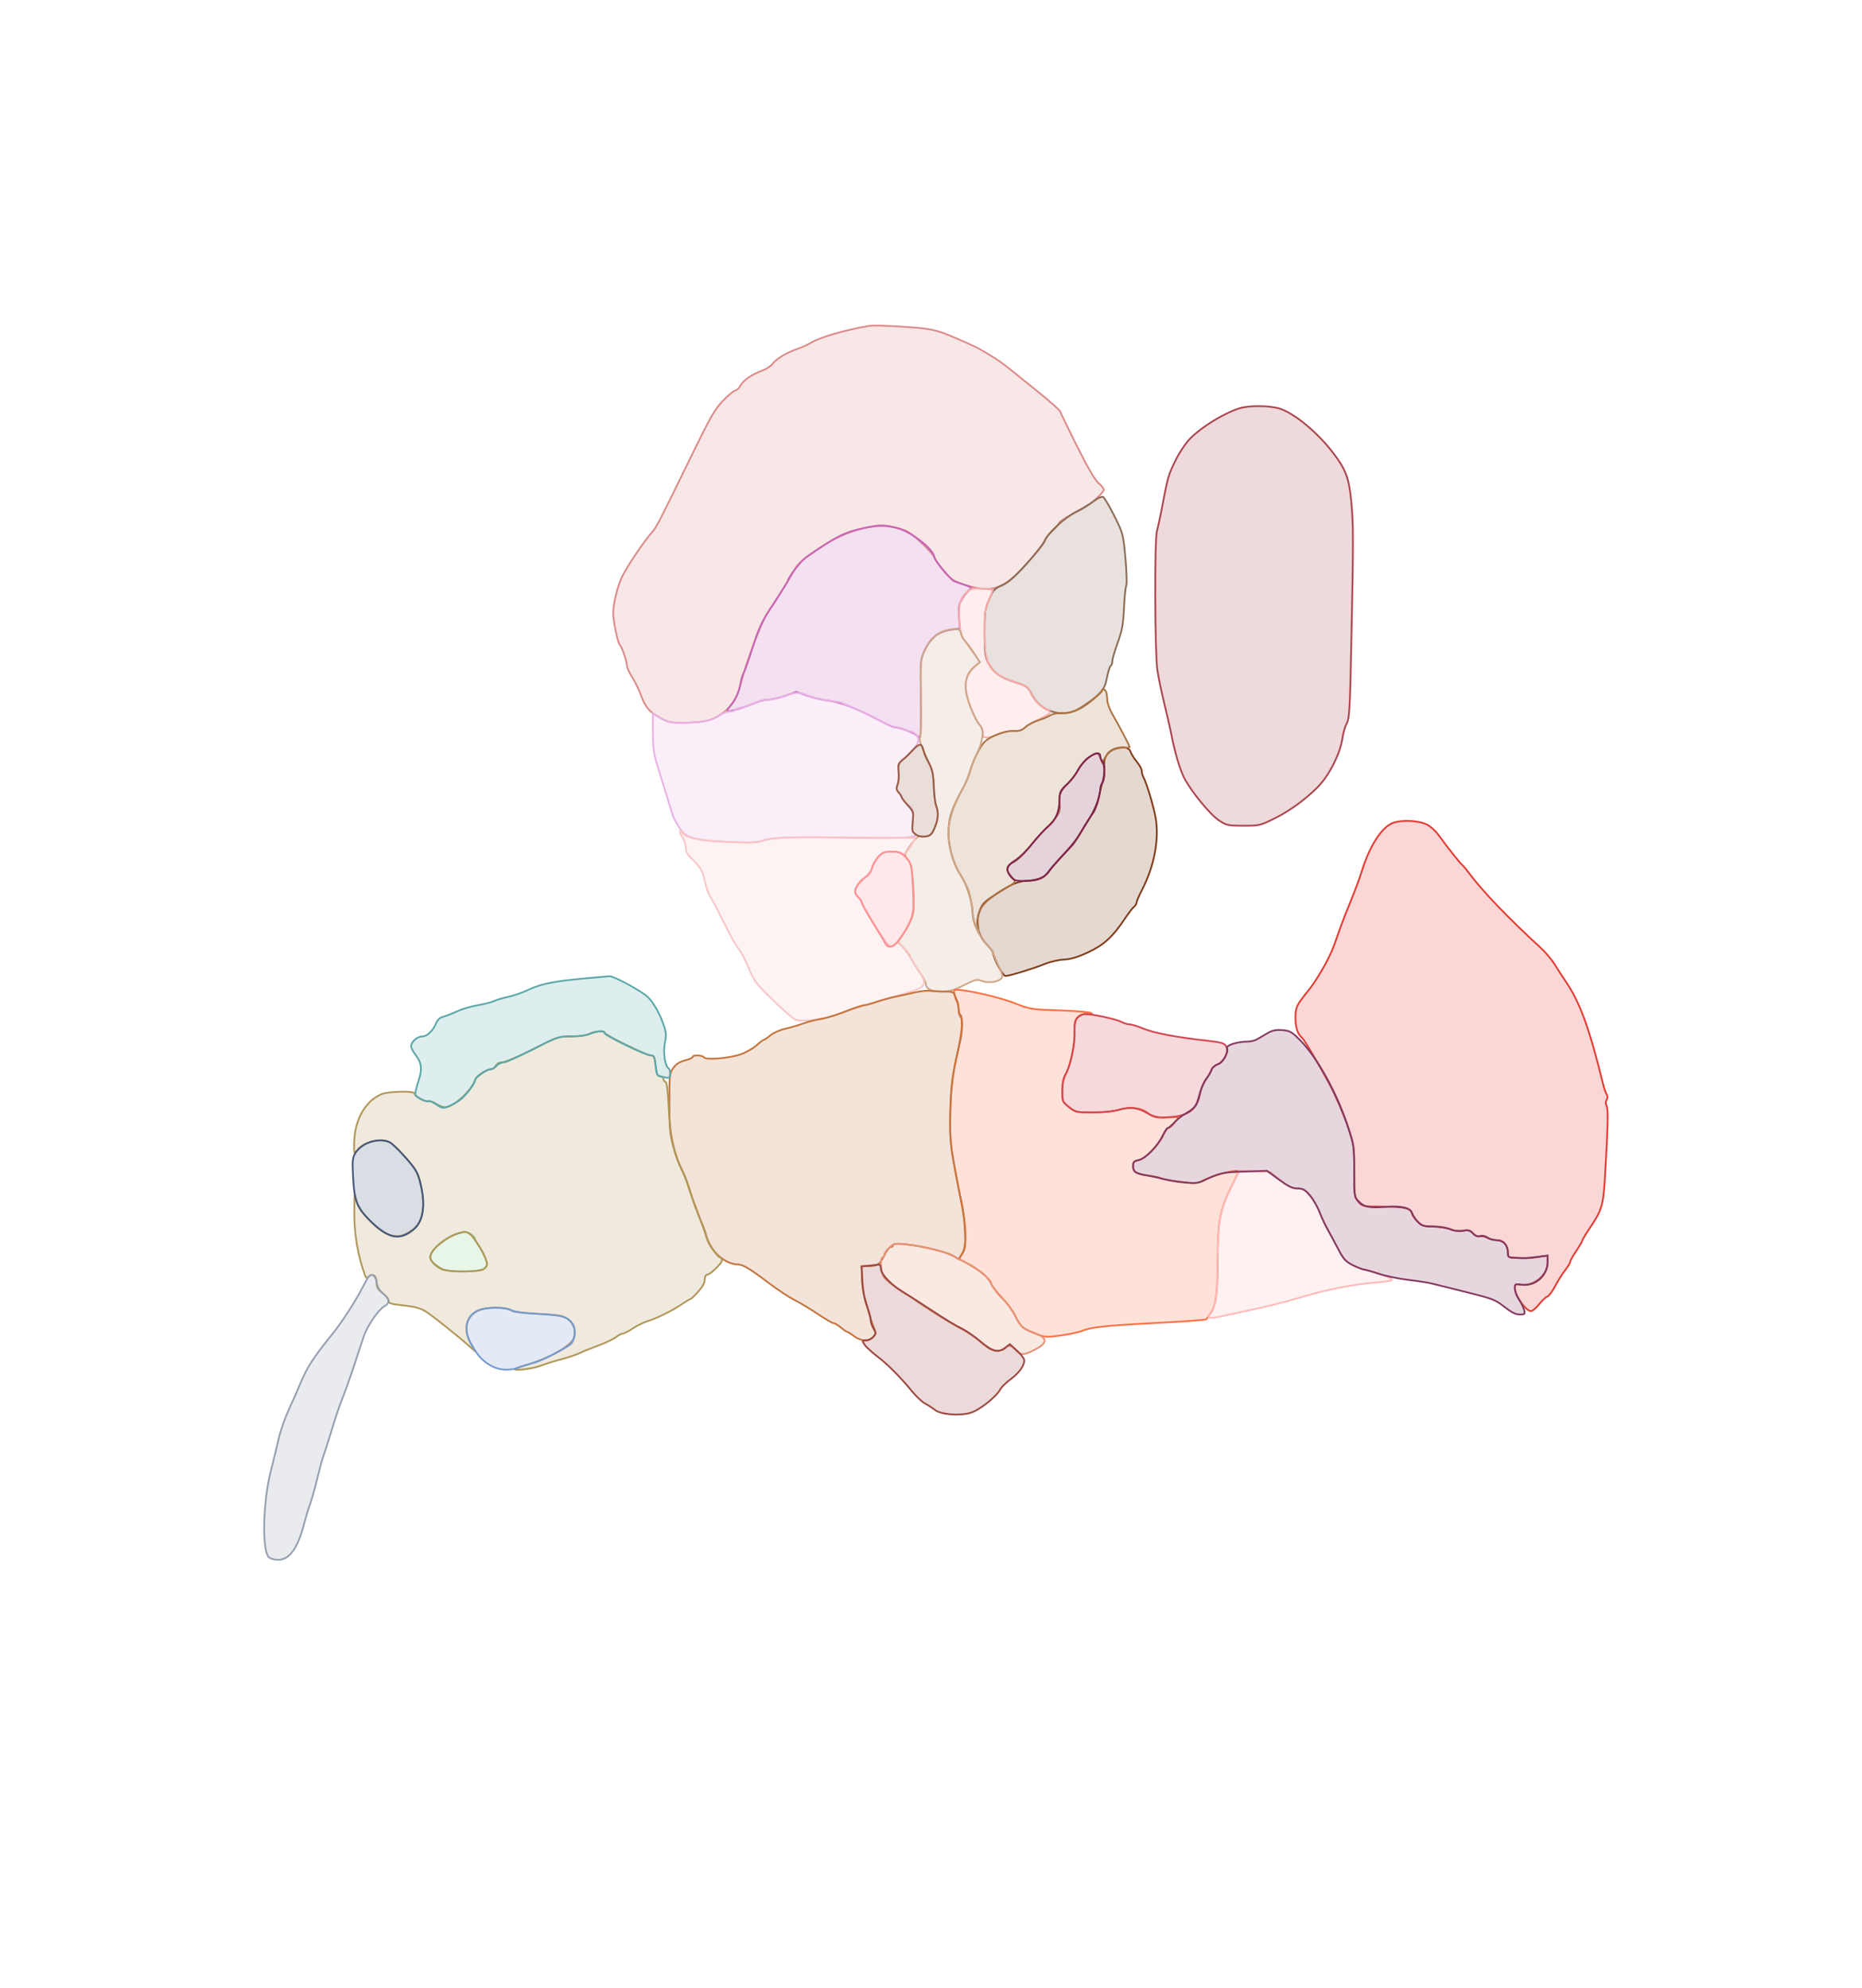 <svg xmlns="http://www.w3.org/2000/svg" width="1078" height="1151" viewBox="0 0 1078 1151" version="1.1">
    <path class="svg-region-V" d="M 503 188.692 C 489.411 190.983, 475.302 195.058, 469.669 198.318 C 467.376 199.645, 463.798 201.280, 461.719 201.953 C 456.041 203.789, 449.084 207.941, 447.413 210.492 C 446.598 211.736, 443.863 213.545, 441.335 214.510 C 435.012 216.925, 430.579 219.988, 428.687 223.250 C 427.811 224.762, 426.496 226, 425.765 226 C 425.035 226, 421.910 228.588, 418.821 231.750 C 413.948 236.739, 411.652 240.677, 401.483 261.500 C 381.376 302.673, 379.960 305.430, 377.597 307.998 C 373.579 312.364, 363.999 326.449, 360.518 333.109 C 357.790 338.329, 355 349.302, 355 354.812 C 355 359.522, 357.539 371.740, 358.845 373.314 C 360.195 374.940, 362.967 383.042, 362.985 385.412 C 362.993 386.464, 364.319 389.389, 365.931 391.912 C 367.543 394.436, 369.811 399.050, 370.972 402.167 C 373.741 409.604, 375.727 411.979, 382.158 415.541 C 387.110 418.284, 388.203 418.490, 397.128 418.368 C 408.237 418.215, 412.842 416.988, 418.683 412.625 C 423.527 409.007, 426.819 403.694, 428.649 396.546 C 432.222 382.584, 440.802 359.938, 444.549 354.579 C 446.722 351.472, 450.189 346.132, 452.253 342.714 C 454.317 339.296, 456.450 335.825, 456.992 335 C 457.535 334.175, 458.887 331.824, 459.996 329.777 C 461.971 326.132, 464.953 323.615, 475.947 316.314 C 489.403 307.377, 505.572 302.869, 516.474 305.014 C 519.774 305.663, 523.688 306.821, 525.171 307.588 C 529.511 309.833, 539.989 320.040, 541.407 323.405 C 542.124 325.107, 544.752 328.762, 547.247 331.526 C 551.155 335.857, 552.806 336.859, 559.187 338.776 C 574.972 343.517, 581.119 341.213, 595.440 325.188 C 600.693 319.310, 604.993 313.785, 604.996 312.911 C 604.998 312.036, 606.800 309.656, 609 307.620 C 611.200 305.585, 613 303.532, 613 303.058 C 613 302.074, 618.204 298.796, 625.500 295.185 C 630.807 292.557, 639 285.394, 639 283.381 C 639 282.719, 637.628 281.024, 635.952 279.613 C 633.959 277.936, 629.634 270.515, 623.452 258.163 C 618.253 247.776, 614 238.989, 614 238.636 C 614 237.766, 608.125 232.534, 598.500 224.833 C 594.100 221.312, 587.871 216.290, 584.657 213.672 C 581.444 211.055, 576.494 207.562, 573.657 205.911 C 570.821 204.261, 567.825 202.490, 567 201.977 C 565.388 200.974, 555.029 196.335, 548.500 193.694 C 540.453 190.437, 535.561 189.734, 513.500 188.660 C 509.100 188.446, 504.375 188.460, 503 188.692" stroke="#dd8a8a" fill="#dd8a8a" fill-opacity="0.2" fill-rule="evenodd"/><path class="svg-region-SV" d="M 501 305.534 C 488.992 308.022, 484.848 310.081, 466.730 322.561 C 463.661 324.675, 456 334.643, 456 336.522 C 456 336.788, 452.398 342.490, 447.995 349.192 C 440.986 359.863, 439.478 363.005, 435.876 374.440 C 433.613 381.623, 431.211 388.400, 430.538 389.500 C 429.864 390.600, 429.005 393.460, 428.628 395.855 C 427.849 400.808, 425.711 405.467, 422.712 408.746 C 421.583 409.981, 420.952 411.285, 421.310 411.643 C 421.964 412.298, 431.291 409.500, 438.218 406.572 C 440.263 405.707, 443.413 405, 445.218 405 C 447.023 405, 451.313 403.992, 454.750 402.759 L 461 400.518 467.250 402.724 C 470.688 403.937, 475.975 405.211, 479 405.554 C 486.105 406.362, 495.398 409.832, 507.067 416.036 C 512.203 418.766, 517.017 421, 517.765 421 C 520.566 421, 529.547 424.332, 530.740 425.814 C 531.421 426.661, 532.321 427.012, 532.740 426.593 C 533.158 426.175, 533.343 416.024, 533.151 404.034 C 532.822 383.493, 532.926 381.956, 534.950 377.380 C 538.603 369.123, 542.844 365.746, 551.123 364.504 L 555.720 363.815 555.238 357.081 C 554.809 351.093, 555.044 349.891, 557.349 346.239 C 558.775 343.980, 560.691 341.713, 561.606 341.200 C 562.948 340.450, 562.323 339.930, 558.385 338.524 C 555.698 337.565, 552.979 336.634, 552.342 336.456 C 550.849 336.040, 541 324.227, 541 322.852 C 541 318.161, 527.351 307.531, 518.712 305.494 C 511.351 303.759, 509.552 303.763, 501 305.534" stroke="#c666b5" fill="#c666b5" fill-opacity="0.2" fill-rule="evenodd"/><path class="svg-region-SF" d="M 633.726 289.807 C 631.852 291.288, 627.254 294.075, 623.508 296 C 616.139 299.787, 606.648 308.534, 604.570 313.453 C 603.863 315.129, 599.149 321.066, 594.096 326.646 C 587.236 334.222, 583.691 337.317, 580.100 338.862 C 575.788 340.717, 575.019 341.559, 572.646 347.031 C 570.224 352.616, 570 354.255, 570 366.409 C 570 378.373, 570.230 380.121, 572.324 384.093 C 575.182 389.510, 579.119 392.266, 588.007 395.071 C 594.375 397.081, 595.013 397.551, 597.229 401.856 C 602.344 411.796, 613.757 415.576, 624.131 410.767 C 627.084 409.398, 631.784 406.066, 634.576 403.362 C 639.029 399.050, 639.801 397.687, 640.870 392.255 C 641.540 388.850, 642.518 385.798, 643.044 385.473 C 643.570 385.148, 644 383.892, 644 382.683 C 644 381.473, 645.397 376.662, 647.105 371.992 C 649.685 364.935, 650.296 361.556, 650.724 352 C 651.007 345.675, 651.597 339.814, 652.034 338.975 C 652.472 338.135, 652.257 331.055, 651.556 323.241 C 650.294 309.179, 650.228 308.926, 645.101 298.608 C 642.251 292.874, 639.293 287.942, 638.526 287.648 C 637.759 287.354, 635.599 288.325, 633.726 289.807" stroke="#8c6b55" fill="#8c6b55" fill-opacity="0.2" fill-rule="evenodd"/><path class="svg-region-PF" d="M 560.449 342.219 C 555.996 345.721, 554.643 350.220, 555.337 359.217 C 555.680 363.667, 556.532 368.083, 557.231 369.028 C 557.929 369.974, 560.482 373.581, 562.904 377.045 L 567.308 383.343 564.597 385.505 C 558.175 390.625, 557.404 397.926, 562.020 409.895 C 563.681 414.202, 565.931 418.532, 567.020 419.518 C 568.109 420.504, 569 422.589, 569 424.155 C 569 426.482, 569.432 427, 571.373 427 C 572.678 427, 575.822 426.081, 578.360 424.959 C 581.044 423.771, 584.645 423.016, 586.966 423.153 C 589.823 423.322, 591.603 422.806, 593.229 421.337 C 594.478 420.209, 598.302 417.984, 601.726 416.393 C 605.150 414.802, 607.962 412.992, 607.976 412.371 C 607.989 411.751, 606.623 410.672, 604.939 409.975 C 601.676 408.623, 597.765 404.143, 596.158 399.916 C 595.387 397.887, 593.727 396.866, 588.339 395.106 C 572.806 390.033, 570 385.566, 570 365.906 C 570 354.357, 570.254 352.482, 572.513 347.375 C 573.895 344.250, 574.908 341.593, 574.763 341.470 C 574.618 341.348, 571.881 341.040, 568.679 340.786 C 564.006 340.415, 562.383 340.697, 560.449 342.219" stroke="#faaaaa" fill="#faaaaa" fill-opacity="0.2" fill-rule="evenodd"/><path class="svg-region-AAB" d="M 646.313 433.199 C 641.550 434.433, 638.690 438.600, 639.327 443.377 C 639.611 445.509, 639.246 449.334, 638.516 451.877 C 637.785 454.420, 636.641 458.975, 635.972 462 C 635.279 465.137, 632.951 470.292, 630.553 474 C 628.241 477.575, 625.483 482.052, 624.425 483.948 C 623.366 485.845, 619.575 490.497, 616 494.286 C 612.425 498.075, 608.896 502.148, 608.157 503.338 C 605.537 507.557, 601.822 509.417, 595.161 509.841 C 588.712 510.251, 585.250 511.795, 574.360 519.114 C 569.257 522.544, 568.087 524.055, 566.547 529.204 C 564.734 535.267, 566.552 541.933, 571.362 546.859 C 573.363 548.908, 575 551.127, 575 551.789 C 575 554.677, 580.570 565, 582.128 565 C 584.354 565, 598.217 560.755, 605 557.996 C 608.025 556.765, 612.975 555.640, 616 555.496 C 619.915 555.309, 623.956 554.091, 630.022 551.267 C 639.133 547.027, 644.305 542.274, 651.341 531.674 C 653.285 528.744, 655.579 525.764, 656.438 525.051 C 657.297 524.338, 658 523.199, 658 522.518 C 658 521.838, 659.374 518.631, 661.052 515.391 C 668.270 501.462, 671.249 485.711, 669.021 473.265 C 667.833 466.629, 663.781 453.190, 661.935 449.764 C 661.421 448.809, 661 447.224, 661 446.241 C 661 445.259, 659.714 442.891, 658.141 440.978 C 656.569 439.065, 654.980 436.537, 654.609 435.360 C 653.817 432.844, 650.758 432.047, 646.313 433.199" stroke="#7f3c1a" fill="#7f3c1a" fill-opacity="0.2" fill-rule="evenodd"/><path class="svg-region-APB" d="M 638 399.906 C 638 401.047, 629.157 407.759, 623.656 410.792 C 620.757 412.391, 618.135 413.017, 614.987 412.863 C 612.340 412.734, 609.447 413.271, 607.987 414.163 C 606.619 415, 603.475 416.283, 601 417.015 C 598.525 417.747, 595.263 419.477, 593.750 420.860 C 591.567 422.856, 590.097 423.327, 586.617 423.147 C 581.807 422.898, 572.706 426.457, 569.721 429.756 C 567.060 432.696, 563.071 440.955, 561.522 446.729 C 560.751 449.605, 558.510 454.705, 556.543 458.062 C 554.575 461.420, 552.022 466.942, 550.869 470.333 C 547.212 481.090, 549.562 496.695, 556.392 507.016 C 559.749 512.089, 562.994 522.312, 563.026 527.915 C 563.041 530.437, 563.874 534.300, 564.878 536.500 L 566.704 540.500 566.242 535.426 C 565.426 526.474, 568.918 521.892, 582.573 514 C 588.449 510.604, 588.454 510.593, 585.555 507.465 C 581.954 503.580, 582.294 501.401, 586.864 499.069 C 589.013 497.973, 592.898 494.318, 595.614 490.836 C 598.301 487.392, 602.791 482.307, 605.592 479.537 C 612.744 472.463, 614.160 469.854, 613.408 465.147 C 612.676 460.575, 613.907 457.739, 618.509 453.393 C 620.318 451.684, 622.914 448.192, 624.277 445.632 C 626.519 441.420, 632.592 436, 635.069 436 C 635.608 436, 636.509 437.210, 637.071 438.688 L 638.093 441.376 640.047 438.163 C 642.240 434.557, 645.922 432.731, 650.750 432.855 C 652.538 432.901, 654 432.717, 654 432.445 C 654 431.769, 647.623 419.628, 644.049 413.500 C 642.445 410.750, 641.103 407.074, 641.066 405.332 C 641.030 403.589, 640.727 401.452, 640.393 400.582 C 639.744 398.891, 638 398.398, 638 399.906" stroke="#ac7444" fill="#ac7444" fill-opacity="0.2" fill-rule="evenodd"/><path class="svg-region-PC" d="M 547 365.167 C 542.257 366.504, 537.581 371.222, 534.958 377.318 C 532.914 382.070, 532.803 383.638, 533.102 403.437 C 533.276 415.022, 533.091 425.444, 532.690 426.598 C 532.250 427.867, 532.560 429.845, 533.475 431.598 C 534.307 433.194, 534.990 435.095, 534.994 435.822 C 534.997 436.549, 536.171 439.142, 537.602 441.584 C 539.752 445.252, 540.268 447.561, 540.574 454.874 C 540.778 459.741, 541.407 464.940, 541.972 466.427 C 543.504 470.456, 543.227 474.305, 541.036 479.417 C 539.049 484.050, 538.251 484.469, 532 484.155 C 530.602 484.085, 524 492.914, 524 494.854 C 524 495.336, 524.877 496.845, 525.948 498.207 C 527.574 500.274, 528.011 502.999, 528.590 514.698 C 529.255 528.135, 529.186 528.915, 526.911 533.606 C 525.607 536.298, 523.449 539.983, 522.117 541.795 L 519.694 545.089 522.735 548.295 C 524.408 550.058, 526.554 553.042, 527.505 554.927 C 528.456 556.812, 530.757 560.520, 532.617 563.167 C 534.478 565.814, 536 568.627, 536 569.418 C 536 572.462, 539.018 574, 544.992 574 C 549.745 574, 552.189 573.315, 558.040 570.342 C 564.706 566.956, 565.492 566.776, 568.645 567.916 C 572.352 569.257, 577.577 568.566, 579.687 566.455 C 580.755 565.388, 580.452 564.021, 577.995 558.827 C 576.349 555.347, 575.001 552.022, 575.001 551.437 C 575 550.852, 573.608 549.052, 571.907 547.437 C 567.241 543.007, 563.919 535.626, 562.974 527.594 C 561.841 517.956, 561.080 515.174, 558.299 510.500 C 546.469 490.614, 546.108 477.344, 556.861 457.572 C 558.976 453.682, 560.988 449.029, 561.332 447.231 C 561.676 445.433, 563.375 441.023, 565.107 437.431 C 569.264 428.812, 569.992 422.691, 567.213 419.708 C 566.082 418.494, 563.771 414.001, 562.078 409.724 C 557.353 397.787, 558.111 391.121, 564.841 385.429 L 567.290 383.357 563.810 377.929 C 561.897 374.943, 559.611 371.906, 558.730 371.181 C 557.849 370.455, 556.839 368.543, 556.485 366.931 C 555.772 363.686, 553.652 363.292, 547 365.167" stroke="#cda789" fill="#cda789" fill-opacity="0.2" fill-rule="evenodd"/><path class="svg-region-DB" d="M 454 403 C 451.525 404.039, 447.570 404.913, 445.210 404.944 C 442.851 404.975, 439.230 405.862, 437.164 406.917 C 435.097 407.971, 431.735 409.147, 429.692 409.530 C 427.649 409.913, 425.731 410.626, 425.430 411.113 C 425.129 411.601, 423.740 412, 422.345 412 C 420.950 412, 418.614 412.838, 417.154 413.861 C 412.689 416.992, 407.189 418.230, 397.128 418.368 C 388.402 418.488, 387.055 418.249, 382.750 415.820 L 378 413.141 377.986 423.820 C 377.975 431.867, 378.494 436.226, 380.092 441.500 C 381.822 447.211, 388.406 468.588, 389.639 472.500 C 389.813 473.050, 391.233 475.683, 392.797 478.351 C 396.794 485.175, 401.004 486.501, 421.540 487.407 C 434.658 487.986, 438.268 487.839, 441.812 486.578 C 446.751 484.822, 458.528 484.340, 484 484.851 C 517.775 485.529, 530 485.170, 530 483.500 C 530 482.675, 529.488 482, 528.862 482 C 528.060 482, 527.919 480.091, 528.385 475.545 C 529.045 469.107, 529.038 469.083, 525.523 465.885 C 523.585 464.121, 522 462.224, 522 461.668 C 522 461.112, 521.240 459.818, 520.312 458.793 C 518.905 457.237, 518.812 456.394, 519.753 453.714 C 520.373 451.946, 520.632 449.271, 520.327 447.768 C 519.483 443.603, 520.621 440.655, 523.795 438.780 C 525.377 437.845, 527.939 435.253, 529.487 433.019 C 531.892 429.548, 532.139 428.601, 531.185 426.506 C 530.534 425.077, 528.907 423.810, 527.284 423.467 C 525.753 423.144, 523.719 422.456, 522.764 421.940 C 521.809 421.423, 519.987 421, 518.716 421 C 517.445 421, 512.189 418.759, 507.036 416.019 C 501.883 413.280, 495.604 410.277, 493.084 409.347 C 490.563 408.417, 488.050 407.344, 487.500 406.962 C 486.950 406.581, 483.395 405.964, 479.600 405.591 C 475.806 405.218, 470.768 404.033, 468.405 402.957 C 463.120 400.549, 459.817 400.559, 454 403" stroke="#e8b1e4" fill="#e8b1e4" fill-opacity="0.2" fill-rule="evenodd"/><path class="svg-region-MB" d="M 394.918 484.368 C 396.063 486.220, 397 489.106, 397 490.781 C 397 493.091, 398.101 494.882, 401.555 498.192 C 404.250 500.775, 406.474 503.976, 406.999 506.029 C 407.488 507.938, 408.311 511.171, 408.830 513.213 C 409.348 515.255, 410.693 518.405, 411.819 520.213 C 412.944 522.021, 415.072 525.975, 416.548 529 C 418.023 532.025, 419.846 535.625, 420.599 537 C 421.351 538.375, 422.761 541.079, 423.733 543.008 C 424.705 544.937, 426.677 548.087, 428.115 550.008 C 429.554 551.929, 432.029 556.771, 433.615 560.769 C 435.854 566.410, 437.886 569.434, 442.688 574.269 C 450.427 582.063, 457.965 588.842, 460.422 590.216 C 463.326 591.841, 476.152 590.353, 484.295 587.445 C 497.382 582.772, 504.062 580.691, 523.839 575.127 C 536.592 571.539, 537.317 570.189, 531.356 561.121 C 528.963 557.479, 527.003 554.029, 527.002 553.453 C 527.001 552.877, 525.261 550.707, 523.134 548.631 C 520.039 545.609, 519.149 545.170, 518.666 546.428 C 518.334 547.293, 517.179 548, 516.099 548 C 514.677 548, 512.199 544.879, 507.111 536.679 C 503.248 530.452, 499.664 524.246, 499.147 522.888 C 498.631 521.529, 497.486 519.819, 496.604 519.086 C 493.856 516.806, 494.815 513.930, 500 508.906 C 502.750 506.242, 505 503.163, 505 502.066 C 505 500.968, 506.397 498.479, 508.104 496.535 C 510.829 493.431, 511.779 493, 515.904 493 C 518.487 493, 521.122 493.522, 521.760 494.160 C 523.032 495.432, 525.735 492.885, 528.533 487.776 L 530.025 485.052 498.262 484.809 C 455.529 484.481, 446.952 484.750, 441.812 486.578 C 438.268 487.839, 434.658 487.986, 421.540 487.407 C 405.747 486.710, 396.086 484.759, 395.196 482.087 C 394.996 481.489, 394.384 481, 393.835 481 C 393.286 481, 393.774 482.516, 394.918 484.368" stroke="#f9c6c6" fill="#f9c6c6" fill-opacity="0.2" fill-rule="evenodd"/><path class="svg-region-AP" d="M 552.619 575.750 C 552.981 577.263, 553.664 579.258, 554.138 580.184 C 554.612 581.111, 555 583.158, 555 584.734 C 555 586.310, 555.507 588.107, 556.126 588.726 C 557.681 590.281, 556.766 598.934, 553.508 613.500 C 549.598 630.977, 548.888 655.959, 551.861 671.500 C 553.018 677.550, 554.412 684.975, 554.959 688 C 555.507 691.025, 556.622 696.875, 557.437 701 C 559.628 712.079, 559.455 721.741, 556.993 725.780 C 555.116 728.857, 555.101 729.099, 556.746 729.693 C 557.711 730.041, 561.425 732.196, 565 734.481 C 569.918 737.626, 572.090 739.784, 573.924 743.352 C 575.258 745.945, 578.278 749.845, 580.637 752.019 C 582.995 754.193, 586.136 758.446, 587.617 761.471 C 590.885 768.144, 591.884 769.039, 599.387 772.011 C 605.047 774.254, 605.627 774.294, 614.387 773.066 C 619.399 772.364, 625.075 771.103, 627 770.264 C 631.291 768.395, 640.644 767.385, 666 766.053 C 686.070 764.999, 698.338 764.118, 698.446 763.724 C 698.479 763.601, 699.529 762.041, 700.778 760.257 C 704.090 755.528, 704.868 749.603, 704.952 728.453 C 705.039 706.741, 706.319 700.143, 713.069 686.630 C 715.231 682.302, 717 678.528, 717 678.244 C 717 676.496, 701.176 680.602, 695.900 683.718 C 693.481 685.147, 692.006 685.198, 683.475 684.150 C 678.151 683.496, 673.053 682.580, 672.147 682.114 C 671.241 681.649, 668.060 680.957, 665.077 680.577 C 657.830 679.653, 656 678.547, 656 675.090 C 656 672.701, 656.503 672.149, 659.167 671.617 C 663.121 670.826, 670.808 663.070, 673.406 657.250 C 674.450 654.913, 675.880 653, 676.584 653 C 677.640 653, 682 648.040, 682 646.838 C 682 646.644, 679.957 646.648, 677.460 646.847 C 671.402 647.328, 666.724 646.362, 664.102 644.088 C 660.891 641.304, 654.047 640.611, 647.869 642.446 C 644.673 643.395, 638.775 644, 632.712 644 C 623.133 644, 622.652 643.893, 618.894 640.916 C 615.150 637.951, 615 637.603, 615 631.876 C 615 627.931, 615.663 624.621, 616.963 622.072 C 619.879 616.356, 622.396 604.343, 622.159 597.275 C 621.900 589.550, 624.107 586.560, 629.597 587.201 C 631.970 587.478, 632.682 587.281, 631.951 586.549 C 631.349 585.946, 623.592 585.261, 613.702 584.938 C 596.882 584.389, 596.300 584.297, 587.500 580.773 C 579.471 577.558, 559.909 573, 554.139 573 C 552.271 573, 552.055 573.391, 552.619 575.750" stroke="#fc7143" fill="#fc7143" fill-opacity="0.2" fill-rule="evenodd"/><path class="svg-region-PP" d="M 529.500 574.563 C 526.200 575.349, 521.146 576.465, 518.270 577.043 C 515.393 577.621, 510.486 578.973, 507.363 580.047 C 504.241 581.121, 500.914 582, 499.969 582 C 499.024 582, 494.368 583.565, 489.623 585.479 C 484.877 587.392, 478.408 589.377, 475.247 589.890 C 472.086 590.403, 467.475 591.582, 465 592.511 C 462.525 593.439, 457.916 594.786, 454.758 595.504 C 451.580 596.226, 447.639 597.968, 445.931 599.404 C 444.235 600.832, 442.531 602, 442.146 602 C 441.761 602, 439.890 603.421, 437.988 605.158 C 436.086 606.895, 432.048 609.209, 429.015 610.299 C 422.521 612.633, 408.621 613.814, 407.575 612.121 C 406.760 610.803, 401 610.593, 401 611.881 C 401 612.366, 399.007 613.264, 396.570 613.878 C 393.442 614.666, 391.460 615.949, 389.820 618.247 C 387.609 621.347, 387.501 622.297, 387.526 638.500 C 387.548 653.039, 387.884 656.730, 389.847 664 C 391.110 668.675, 393.132 674.300, 394.341 676.500 C 395.550 678.700, 397.377 683.200, 398.400 686.500 C 399.423 689.800, 402.025 697.068, 404.183 702.651 C 406.341 708.234, 408.537 714.360, 409.062 716.263 C 411.300 724.369, 419.905 731.909, 427 731.982 C 430.101 732.014, 434.002 734.348, 445.500 743.052 C 450.450 746.799, 456.975 751.097, 460 752.605 C 463.025 754.112, 469.066 757.742, 473.423 760.672 C 477.781 763.603, 481.909 766, 482.597 766 C 483.284 766, 485.184 767.125, 486.818 768.500 C 488.452 769.875, 490.091 771, 490.461 771 C 490.831 771, 492.608 772.125, 494.411 773.500 C 498.384 776.530, 503.020 776.740, 505.498 774.002 C 507.169 772.156, 507.190 771.721, 505.779 768.252 C 504.939 766.189, 503.714 762.475, 503.056 760 C 502.399 757.525, 501.217 753.264, 500.430 750.532 C 499.644 747.800, 499 742.737, 499 739.282 L 499 733 502.250 732.986 C 507.948 732.962, 509.426 732.032, 511.856 726.939 C 513.152 724.222, 514.839 722, 515.606 722 C 516.373 722, 517 721.485, 517 720.856 C 517 718.116, 544.887 723.102, 551.776 727.074 L 555.052 728.963 557.101 725.732 C 558.937 722.836, 559.095 721.408, 558.616 712 C 558.322 706.225, 557.416 698.800, 556.602 695.500 C 555.788 692.200, 553.919 682.750, 552.448 674.500 C 550.039 660.982, 549.823 657.821, 550.261 642.500 C 550.728 626.184, 551.246 622.555, 556.002 602.236 C 557.288 596.740, 557.287 588.295, 556 587.500 C 555.450 587.160, 555 585.552, 555 583.927 C 555 582.302, 554.583 580.191, 554.073 579.236 C 553.563 578.281, 552.902 576.712, 552.604 575.750 C 552.176 574.366, 550.932 574, 546.656 574 C 543.683 574, 539.956 573.805, 538.375 573.567 C 536.794 573.329, 532.800 573.777, 529.500 574.563" stroke="#c4743d" fill="#c4743d" fill-opacity="0.2" fill-rule="evenodd"/><path class="svg-region-LPr" d="M 623.950 589.050 C 622.266 590.734, 621.939 592.204, 622.115 597.300 C 622.364 604.547, 619.720 617.076, 616.942 621.807 C 615.570 624.144, 615 626.980, 615 631.473 C 615 637.668, 615.100 637.911, 618.894 640.916 C 622.652 643.893, 623.133 644, 632.712 644 C 638.854 644, 644.669 643.397, 647.968 642.417 C 654.307 640.535, 658.663 641.132, 664.793 644.724 C 668.778 647.060, 669.829 647.229, 677.222 646.722 C 688.374 645.958, 693.118 642.205, 694.861 632.768 C 695.342 630.166, 696.855 626.566, 698.224 624.768 C 699.592 622.971, 701.020 620.525, 701.397 619.334 C 701.774 618.142, 703.395 616.709, 705 616.150 C 708.613 614.890, 711.534 608.866, 709.958 605.921 C 708.864 603.878, 707.484 603.446, 699 602.492 C 680.679 600.433, 667.994 598.023, 661.840 595.433 C 658.661 594.095, 655.124 593, 653.980 593 C 652.837 593, 650.585 592.320, 648.978 591.488 C 646.012 589.955, 632.368 587, 628.250 587 C 627.013 587, 625.078 587.922, 623.950 589.050" stroke="#d2454f" fill="#d2454f" fill-opacity="0.2" fill-rule="evenodd"/><path class="svg-region-AVCr" d="M 713.281 686.162 C 706.359 699.845, 705.182 706.106, 704.738 731.611 C 704.356 753.548, 704.331 753.759, 701.634 758.361 C 698.362 763.945, 698.278 763.923, 712 760.968 C 735.150 755.981, 741.068 754.568, 750 751.894 C 767.850 746.550, 783.149 743.474, 797.250 742.395 C 802.063 742.026, 806 741.369, 806 740.934 C 806 740.031, 797.888 736.931, 790.500 735.011 C 781.054 732.556, 778.615 730.541, 773.690 721.122 C 767.066 708.456, 765.388 705.106, 762.551 698.891 C 758.812 690.698, 755.971 688, 751.087 688 C 747.783 688, 746.059 687.164, 741.289 683.250 L 735.500 678.500 726.500 678.162 L 717.500 677.825 713.281 686.162" stroke="#ffbab9" fill="#ffbab9" fill-opacity="0.2" fill-rule="evenodd"/><path class="svg-region-VMr" d="M 514.750 722.349 C 513.237 723.754, 512 725.601, 512 726.452 C 512 727.304, 511.550 728, 511 728 C 509.490 728, 509.801 735.725, 511.435 738.800 C 512.224 740.285, 515.400 743.075, 518.494 745 C 521.587 746.925, 526.059 749.916, 528.431 751.646 C 535.274 756.637, 550.993 766.463, 556.986 769.496 C 560.003 771.023, 564.988 774.461, 568.063 777.136 C 572.495 780.991, 574.392 782, 577.205 782 C 579.158 782, 581.315 781.325, 582 780.500 C 583.765 778.374, 585.304 778.630, 588 781.500 C 590.973 784.665, 592.814 784.640, 599.108 781.348 C 607.001 777.221, 606.749 774.546, 598.171 771.383 C 592.052 769.127, 590.811 767.982, 587.719 761.735 C 586.293 758.856, 582.623 753.830, 579.563 750.568 C 576.504 747.305, 574 744.042, 574 743.317 C 574 741.025, 566.044 734.166, 560.161 731.386 C 557.047 729.915, 553.432 728.013, 552.128 727.160 C 548.710 724.926, 533.746 721.228, 525 720.455 C 517.893 719.828, 517.356 719.927, 514.750 722.349" stroke="#e59376" fill="#e59376" fill-opacity="0.2" fill-rule="evenodd"/><path class="svg-region-PMr" d="M 263.921 714.367 C 257.631 716.616, 250.375 722.659, 249.426 726.438 C 248.678 729.419, 250.698 732.275, 255.198 734.602 C 259.210 736.677, 278.312 736.545, 280.429 734.429 C 281.293 733.564, 282 732.506, 282 732.078 C 282 730.020, 279.478 724.169, 277.362 721.317 C 276.063 719.566, 275 717.679, 275 717.123 C 275 715.766, 270.934 712.989, 269.027 713.044 C 268.187 713.068, 265.890 713.663, 263.921 714.367" stroke="#90cf92" fill="#90cf92" fill-opacity="0.2" fill-rule="evenodd"/><path class="svg-region-PV" d="M 341 598.583 C 339.488 599.423, 335.480 599.976, 330.854 599.985 C 323.338 600, 322.954 600.128, 308.354 607.496 C 300.184 611.618, 292.278 614.993, 290.785 614.996 C 289.097 614.998, 287.666 615.756, 287 617 C 286.411 618.100, 285.158 619.002, 284.215 619.004 C 281.763 619.009, 276.048 622.696, 275.298 624.756 C 272.793 631.640, 262.554 641.009, 257.554 640.993 C 256.424 640.990, 254.150 640.096, 252.500 639.007 C 250.850 637.918, 248.823 637.241, 247.997 637.503 C 246.267 638.050, 240 634.532, 240 633.015 C 240 631.448, 224.784 631.772, 220.872 633.422 C 211.229 637.488, 205.039 648.827, 205.012 662.473 C 205 668.281, 205.045 668.381, 206.633 666.114 C 210.178 661.053, 220.363 658.559, 225.800 661.422 C 228.507 662.848, 237.118 672.147, 240.401 677.191 C 242.577 680.534, 244.917 690.080, 244.964 695.807 C 245.031 703.872, 243.101 708.914, 238.739 712.074 C 233.234 716.062, 229.207 716.639, 223.852 714.209 C 217.687 711.410, 208.343 701.534, 206.600 695.972 L 205.198 691.500 205.103 701 C 204.971 714.251, 207.061 726.569, 211.529 738.863 C 211.923 739.947, 212.325 739.976, 213.499 739.001 C 215.922 736.990, 218 738.568, 218 742.418 C 218 745.220, 218.682 746.418, 221.500 748.568 C 223.425 750.036, 225 752.021, 225 752.980 C 225 754.357, 226.205 754.862, 230.750 755.388 C 243.896 756.909, 244.043 756.970, 254.462 765.131 C 259.983 769.455, 266.939 775.132, 269.921 777.747 L 275.342 782.500 272.671 777.912 C 267.819 769.579, 269.838 761.637, 277.636 758.379 C 282.062 756.529, 292.957 756.581, 295.647 758.465 C 297.039 759.440, 301.544 760.120, 309.119 760.499 C 315.379 760.813, 321.917 761.290, 323.649 761.561 C 330.560 762.641, 334.477 769.019, 331.960 775.097 C 330.128 779.519, 316.398 787.005, 303.750 790.477 C 300.587 791.345, 298 792.332, 298 792.670 C 298 793.725, 309.394 792.151, 313.166 790.575 C 315.140 789.750, 320.298 788.130, 324.628 786.975 C 328.957 785.820, 333.850 784.194, 335.500 783.361 C 337.150 782.529, 341.990 780.562, 346.256 778.991 C 350.523 777.420, 355.196 775.205, 356.641 774.067 C 358.087 772.930, 359.861 772, 360.585 772 C 361.308 772, 363.835 770.709, 366.200 769.130 C 368.565 767.552, 372.300 765.691, 374.500 764.994 C 380.307 763.157, 388.781 759.001, 394.350 755.259 C 397.018 753.466, 399.466 752, 399.791 752 C 400.115 752, 402.095 750.106, 404.190 747.790 C 406.687 745.031, 408 742.619, 408 740.790 C 408 739.227, 408.550 737.998, 409.250 737.995 C 411.112 737.988, 418 731.341, 418 729.551 C 418 728.698, 417.589 728, 417.087 728 C 415.434 728, 409.975 719.626, 408.951 715.522 C 408.400 713.310, 407.221 709.925, 406.332 708 C 403.669 702.232, 400.962 694.834, 399.392 689.035 C 398.579 686.029, 396.585 680.854, 394.962 677.535 C 390.134 667.659, 387.867 657.118, 387.124 641.076 C 386.660 631.072, 386.079 626.526, 385.228 626.243 C 384.552 626.017, 384 625.196, 384 624.417 C 384 623.638, 383.158 623, 382.129 623 C 380.585 623, 380.140 621.953, 379.580 617 C 378.990 611.792, 378.624 611, 376.805 611 C 374.310 611, 350 599.073, 350 597.849 C 350 596.530, 343.787 597.037, 341 598.583 M 265.139 714.147 C 258.109 716.171, 249 723.907, 249 727.854 C 249 729.699, 251.915 732.551, 255.955 734.659 C 259.797 736.665, 278.367 736.490, 280.429 734.429 C 281.293 733.564, 282 732.506, 282 732.078 C 282 728.257, 274.157 715.050, 271.158 713.820 C 269.107 712.979, 269.220 712.973, 265.139 714.147" stroke="#b09658" fill="#b09658" fill-opacity="0.2" fill-rule="evenodd"/><path class="svg-region-Fr" d="M 337.500 566.501 C 320.579 568.073, 312.810 569.684, 305.696 573.097 C 302.503 574.628, 297.328 576.432, 294.196 577.105 C 291.063 577.778, 287.375 578.873, 286 579.537 C 284.625 580.202, 280.374 581.282, 276.554 581.936 C 272.734 582.591, 267.334 584.194, 264.554 585.498 C 261.774 586.803, 258.214 588.185, 256.642 588.570 C 254.739 589.037, 253.346 590.311, 252.470 592.385 C 250.572 596.883, 247.294 600, 244.461 600 C 241.652 600, 238 603.196, 238 605.656 C 238 606.566, 239.132 608.795, 240.516 610.610 C 244.244 615.497, 244.591 619.050, 242.069 626.517 C 240.865 630.081, 240.160 633.451, 240.503 634.005 C 241.490 635.602, 246.960 638.143, 248.012 637.493 C 248.536 637.169, 250.618 638.027, 252.638 639.400 C 256.081 641.740, 256.526 641.807, 259.714 640.475 C 261.585 639.693, 264.480 638.082, 266.147 636.895 C 269.555 634.469, 275 627.390, 275 625.386 C 275 623.797, 281.818 619, 284.077 619 C 284.964 619, 286.505 618.100, 287.500 617 C 288.495 615.900, 290.359 615, 291.642 615 C 292.924 615, 300.525 611.625, 308.533 607.500 C 322.837 600.131, 323.223 600, 330.578 600 C 334.970 600, 339.548 599.380, 341.654 598.500 C 345.820 596.759, 350 596.535, 350 598.051 C 350 599.429, 373.846 610.989, 376.700 610.995 C 378.643 610.999, 378.979 611.692, 379.568 616.899 C 380.197 622.455, 380.410 622.832, 383.243 623.399 C 384.897 623.729, 386.644 624, 387.125 624 C 388.258 624, 388.268 619.284, 387.137 618.585 C 385.009 617.269, 383.803 609.268, 384.920 603.871 C 385.888 599.194, 385.767 597.748, 383.980 592.674 C 381.668 586.107, 377.751 579.471, 374.608 576.797 C 370.256 573.094, 355.172 565.006, 352.881 565.147 C 351.572 565.228, 344.650 565.837, 337.500 566.501" stroke="#5ca7a9" fill="#5ca7a9" fill-opacity="0.2" fill-rule="evenodd"/><path class="svg-region-DV" d="M 212.271 661.964 C 209.897 663.042, 207.123 665.335, 205.949 667.192 C 204.080 670.147, 203.910 671.567, 204.356 680.500 C 205.116 695.723, 206.613 699.428, 215.359 707.736 C 225.313 717.192, 231.582 718.266, 239.365 711.851 C 245.150 707.082, 246.526 697.767, 243.367 684.747 C 241.937 678.854, 240.871 677.021, 234.996 670.353 C 231.293 666.150, 227.191 662.117, 225.882 661.391 C 222.491 659.512, 217.180 659.735, 212.271 661.964" stroke="#45567a" fill="#45567a" fill-opacity="0.2" fill-rule="evenodd"/><path class="svg-region-VV" d="M 276.949 758.579 C 269.609 761.630, 267.987 769.738, 272.973 778.454 C 276.853 785.234, 279.830 788.363, 284.834 790.915 C 289.613 793.354, 295.434 793.586, 300.730 791.551 C 302.803 790.754, 306.525 789.592, 309 788.968 C 313.921 787.728, 328.996 779.915, 330.904 777.615 C 333.030 775.054, 333.403 769.264, 331.618 766.540 C 328.878 762.359, 325.338 761.308, 311.680 760.622 C 303.427 760.208, 297.833 759.448, 295.979 758.489 C 292.290 756.581, 281.634 756.632, 276.949 758.579" stroke="#7699d1" fill="#7699d1" fill-opacity="0.2" fill-rule="evenodd"/><path class="svg-region-B" d="M 805.667 476.723 C 799.499 479.583, 792.723 490.365, 788.523 504 C 787.252 508.125, 784.433 515.775, 782.257 521 C 780.082 526.225, 777.269 533.425, 776.007 537 C 774.744 540.575, 773.095 545.214, 772.340 547.309 C 769.621 554.864, 762.608 567.094, 757.080 573.923 C 750.523 582.025, 750.014 583.149, 750.007 589.527 C 750.001 594.962, 751.347 598.835, 753.996 601 C 755.198 601.983, 764.441 617.690, 770.115 628.392 C 773.291 634.383, 777.715 644.645, 779.945 651.196 C 783.970 663.020, 784 663.217, 784 677.998 C 784 692.310, 784.094 692.997, 786.420 695.694 C 788.801 698.455, 789.022 698.501, 800.170 698.546 C 813.330 698.599, 816.614 699.328, 817.377 702.364 C 817.679 703.569, 819.201 705.776, 820.758 707.268 C 823.188 709.596, 824.498 710.001, 829.996 710.126 C 833.520 710.205, 837.945 710.915, 839.829 711.702 C 841.987 712.604, 844.647 712.897, 847.023 712.496 C 850.115 711.974, 851.159 712.254, 852.842 714.060 C 854.090 715.401, 855.636 716.067, 856.794 715.764 C 857.840 715.491, 859.777 715.866, 861.098 716.598 C 862.419 717.330, 864.937 717.945, 866.693 717.965 C 870.422 718.006, 873 720.973, 873 725.223 C 873 727.793, 873.316 728.014, 877.250 728.192 C 883.878 728.492, 885.144 728.442, 890.750 727.662 L 896 726.931 896 730.889 C 896 738.086, 888.186 744.691, 880.837 743.705 C 877.216 743.219, 877.002 743.340, 877.035 745.845 C 877.093 750.135, 883.396 759, 886.388 759 C 887.223 759, 889.345 757.209, 891.105 755.019 C 892.864 752.830, 895.023 750.808, 895.902 750.526 C 896.781 750.245, 898.804 747.514, 900.398 744.458 C 901.992 741.402, 904.580 737.287, 906.148 735.313 C 907.717 733.340, 909 731.218, 909 730.599 C 909 729.980, 910.575 727.135, 912.500 724.276 C 914.425 721.418, 916.001 718.724, 916.003 718.289 C 916.005 717.855, 917.819 714.800, 920.035 711.500 C 927.545 700.312, 928.220 698.070, 929.216 681 C 930.903 652.074, 931.130 642.111, 930.143 640.267 C 929.508 639.082, 929.516 637.830, 930.164 636.672 C 930.777 635.576, 930.804 634.436, 930.234 633.698 C 929.726 633.039, 928.757 630.250, 928.081 627.500 C 920.023 594.717, 914.645 580.057, 906.114 567.625 C 904.558 565.356, 901.851 561.182, 900.101 558.348 C 898.350 555.515, 894.574 551.058, 891.709 548.443 C 873.771 532.072, 857.891 515.515, 850.524 505.500 C 848.906 503.300, 847.026 501.050, 846.346 500.500 C 845.072 499.468, 837.718 490.163, 832.585 483.089 C 830.982 480.879, 828.057 478.289, 826.085 477.334 C 820.892 474.817, 810.450 474.505, 805.667 476.723" stroke="#e23b33" fill="#e23b33" fill-opacity="0.2" fill-rule="evenodd"/><path class="svg-region-Or" d="M 717.500 236.402 C 707.465 239.584, 692.683 249.100, 687.328 255.825 C 685.177 258.527, 682.343 262.934, 681.029 265.618 C 676.126 275.639, 676.417 274.605, 671.917 298 C 671.335 301.025, 670.378 305.300, 669.791 307.500 C 668.372 312.814, 668.594 378.014, 670.065 388 C 670.673 392.125, 672.497 400.900, 674.120 407.500 C 675.742 414.100, 677.492 421.750, 678.010 424.500 C 679.970 434.910, 683.133 445.656, 685.659 450.487 C 689.771 458.351, 700.579 471.533, 705.691 474.919 C 710.074 477.822, 710.896 478, 719.921 478 C 729.291 478, 729.697 477.902, 738.506 473.471 C 746.744 469.328, 755.037 463.327, 762.318 456.242 C 769.352 449.398, 776.048 436.232, 777.325 426.733 C 777.678 424.111, 778.749 420.511, 779.704 418.733 C 781.232 415.892, 781.549 410.406, 782.319 373.500 C 783.607 311.723, 783.605 303.721, 782.298 290.254 C 780.992 276.807, 779.187 271.913, 772.059 262.500 C 762.864 250.358, 749.159 239.016, 740.616 236.478 C 734.615 234.697, 723 234.658, 717.500 236.402" stroke="#aa444d" fill="#aa444d" fill-opacity="0.2" fill-rule="evenodd"/><path class="svg-region-VOC" d="M 508.650 495.844 C 507.151 497.408, 505.460 500.372, 504.891 502.431 C 504.225 504.844, 502.848 506.754, 501.015 507.806 C 498.044 509.512, 495 513.784, 495 516.249 C 495 517.042, 495.900 518.505, 497 519.500 C 498.100 520.495, 499 521.905, 499 522.632 C 499 523.360, 501.813 528.472, 505.250 533.992 C 508.688 539.513, 511.944 544.923, 512.487 546.015 C 514.224 549.508, 517.603 548.435, 521.195 543.250 C 529.108 531.827, 529.884 528.014, 528.339 508.156 C 527.748 500.563, 527.400 499.507, 524.476 496.406 C 521.663 493.424, 520.649 493, 516.319 493 C 512.190 493, 510.924 493.469, 508.650 495.844" stroke="#ff8f93" fill="#ff8f93" fill-opacity="0.2" fill-rule="evenodd"/><path class="svg-region-OABr" d="M 630 438.647 C 628.075 440.008, 625.454 443.169, 624.175 445.670 C 622.897 448.171, 619.972 451.953, 617.675 454.073 C 613.831 457.622, 613.492 458.348, 613.398 463.214 C 613.265 470.097, 611.128 474.924, 606.541 478.705 C 604.502 480.386, 600.396 484.852, 597.417 488.631 C 594.438 492.409, 590.088 496.652, 587.750 498.060 C 582.811 501.036, 582.071 503.549, 585.028 507.309 C 586.890 509.676, 587.841 510, 592.923 510 C 600.257 510, 604.040 508.674, 606.528 505.230 C 607.613 503.728, 610.975 499.855, 614 496.623 C 617.025 493.390, 620.175 490.012, 621 489.116 C 621.825 488.219, 624.476 484.114, 626.891 479.993 C 629.306 475.872, 631.891 471.792, 632.636 470.927 C 634.301 468.992, 636.974 460.409, 636.989 456.950 C 636.995 455.547, 637.537 453.863, 638.192 453.208 C 638.848 452.552, 639.385 449.758, 639.385 447 C 639.385 444.242, 638.848 441.448, 638.192 440.792 C 637.537 440.137, 637 438.790, 637 437.800 C 637 435.316, 634.236 435.651, 630 438.647" stroke="#81244d" fill="#81244d" fill-opacity="0.2" fill-rule="evenodd"/><path class="svg-region-SOTr" d="M 527.934 434.750 C 526.014 436.813, 523.390 439.329, 522.102 440.343 C 520.095 441.922, 519.833 442.826, 520.266 446.666 C 520.544 449.130, 520.282 452.441, 519.685 454.023 C 518.798 456.373, 518.911 457.244, 520.300 458.779 C 521.235 459.812, 522 461.018, 522 461.458 C 522 461.898, 523.569 463.994, 525.486 466.116 C 528.817 469.803, 528.948 470.232, 528.433 475.737 C 527.945 480.943, 528.116 481.656, 530.203 483.113 C 531.681 484.145, 533.712 484.549, 535.846 484.236 C 538.664 483.822, 539.475 483.058, 541.090 479.290 C 543.234 474.289, 543.495 470.431, 541.962 466.399 C 541.391 464.897, 540.786 459.806, 540.619 455.084 C 540.373 448.176, 539.806 445.524, 537.713 441.500 C 536.283 438.750, 534.814 435.262, 534.448 433.750 C 533.556 430.059, 532.089 430.284, 527.934 434.750" stroke="#995b45" fill="#995b45" fill-opacity="0.2" fill-rule="evenodd"/><path class="svg-region-BPCr" d="M 733.618 598.237 C 731.483 599.482, 728.783 601.056, 727.618 601.735 C 726.453 602.415, 724.012 602.977, 722.193 602.985 C 716.619 603.010, 709.824 605.098, 710.403 606.608 C 711.393 609.188, 708.054 615.085, 705 616.150 C 703.395 616.709, 701.774 618.142, 701.397 619.334 C 701.020 620.525, 699.642 622.905, 698.335 624.623 C 697.027 626.340, 695.275 630.364, 694.441 633.565 C 692.656 640.417, 691.994 641.333, 686.498 644.554 C 684.210 645.895, 681.133 648.344, 679.661 649.996 C 678.189 651.648, 676.588 653, 676.102 653 C 675.617 653, 674.320 654.913, 673.219 657.250 C 670.333 663.379, 663.045 670.841, 659.193 671.611 C 656.502 672.150, 656 672.696, 656 675.090 C 656 678.385, 657.618 679.473, 664 680.472 C 666.475 680.860, 670.750 681.792, 673.500 682.544 C 676.250 683.295, 681.783 684.216, 685.796 684.589 C 691.957 685.162, 693.745 684.955, 697.296 683.260 C 706.249 678.985, 707.763 678.657, 720.500 678.233 L 733.500 677.799 740.479 682.900 C 745.888 686.853, 748.288 688, 751.151 688 C 754.248 688, 755.421 688.674, 758.414 692.171 C 760.378 694.465, 762.918 698.852, 764.059 701.921 C 765.200 704.989, 767.287 709.480, 768.696 711.899 C 770.106 714.319, 772.841 719.373, 774.774 723.132 C 777.826 729.064, 778.956 730.298, 783.341 732.483 C 786.119 733.867, 788.970 735, 789.675 735 C 790.381 735, 794.230 736.076, 798.229 737.391 C 802.228 738.706, 810 740.312, 815.500 740.961 C 821 741.610, 827.075 742.549, 829 743.049 C 830.925 743.548, 839.869 745.780, 848.875 748.010 C 864.045 751.765, 865.667 752.392, 870.937 756.532 C 874.984 759.711, 877.549 761, 879.831 761 C 882.811 761, 882.990 760.810, 882.365 758.317 C 881.994 756.841, 880.636 754.079, 879.346 752.177 C 878.056 750.276, 877 747.462, 877 745.923 C 877 743.287, 877.201 743.158, 880.483 743.691 C 888.596 745.008, 896 738.710, 896 730.494 L 896 726.856 890.250 727.600 C 883.946 728.416, 883.443 728.438, 877.250 728.178 C 873.313 728.013, 873 727.796, 873 725.223 C 873 720.936, 870.425 718, 866.666 718 C 864.894 718, 862.440 717.296, 861.212 716.436 C 859.879 715.503, 858.142 715.138, 856.902 715.531 C 855.464 715.987, 854.205 715.524, 852.808 714.025 C 851.160 712.256, 850.102 711.976, 847.023 712.496 C 844.558 712.913, 841.957 712.591, 839.505 711.566 C 837.443 710.705, 832.970 710, 829.565 710 C 824.102 710, 823.071 709.677, 820.799 707.250 C 819.383 705.737, 817.947 703.577, 817.608 702.449 C 816.638 699.222, 811.508 697.946, 802.340 698.653 C 792.646 699.401, 789.613 698.765, 786.415 695.314 C 784.087 692.802, 784 692.171, 784 677.876 C 784 663.166, 783.966 662.942, 779.902 650.830 C 773.545 631.881, 762.363 611.906, 752.631 602.117 C 747.846 597.303, 746.762 596.693, 742.390 596.354 C 738.640 596.063, 736.595 596.502, 733.618 598.237" stroke="#83385f" fill="#83385f" fill-opacity="0.2" fill-rule="evenodd"/><path class="svg-region-AMC" d="M 502.615 732.737 L 498.730 733.137 499.248 741.818 C 499.565 747.125, 500.589 752.638, 501.883 756 C 503.047 759.025, 503.999 762.556, 503.999 763.846 C 504 765.136, 504.761 767.480, 505.692 769.055 C 507.294 771.768, 507.286 772.026, 505.537 773.959 C 504.521 775.082, 502.624 776, 501.322 776 C 499.043 776, 499.014 776.092, 500.548 778.434 C 501.425 779.772, 504.698 782.803, 507.821 785.170 C 513.868 789.752, 521.291 797.214, 528.242 805.697 C 530.584 808.556, 533.850 811.603, 535.500 812.470 C 537.150 813.336, 539.683 814.982, 541.130 816.128 C 544.569 818.852, 555.108 819.784, 561.731 817.950 C 566.788 816.550, 576.733 808.737, 579.109 804.297 C 579.823 802.963, 582.578 800.278, 585.233 798.329 C 590.021 794.814, 593 790.635, 593 787.434 C 593 786.518, 591.120 784.051, 588.823 781.951 L 584.646 778.133 582.188 780.066 C 577.996 783.364, 574.695 782.567, 567.595 776.543 C 564.057 773.542, 558.988 770.083, 556.331 768.857 C 553.674 767.631, 546.390 763.224, 540.144 759.064 C 533.899 754.904, 526.499 750.187, 523.701 748.583 C 516.687 744.562, 510 737.701, 510 734.526 C 510 732.723, 509.499 732.048, 508.250 732.168 C 507.288 732.261, 504.752 732.516, 502.615 732.737" stroke="#9d4741" fill="#9d4741" fill-opacity="0.2" fill-rule="evenodd"/><path class="svg-region-VSr" d="M 213.329 739.207 C 212.786 739.918, 211.155 742.826, 209.704 745.669 C 205.914 753.095, 197.803 765.639, 192.803 771.810 C 181.605 785.629, 177.870 791.359, 173.997 800.662 C 172.307 804.720, 169.208 811.744, 167.109 816.270 C 165.010 820.797, 162.516 827.875, 161.567 832 C 160.619 836.125, 158.474 844.900, 156.801 851.500 C 152.229 869.542, 151.583 897.440, 155.643 901.501 C 156.468 902.325, 158.893 903, 161.031 903 C 167.552 903, 172.287 896.469, 176 882.354 C 177.137 878.034, 178.728 872.799, 179.537 870.720 C 180.346 868.641, 182.145 862.219, 183.536 856.447 C 184.926 850.676, 186.472 844.952, 186.970 843.727 C 187.469 842.502, 189.728 835.425, 191.991 828 C 194.253 820.575, 197.145 812.025, 198.417 809 C 199.690 805.975, 202.657 797.650, 205.011 790.500 C 207.365 783.350, 209.932 775.601, 210.717 773.280 C 212.636 767.601, 219.326 757.909, 222.461 756.266 C 225.867 754.482, 225.673 752.038, 221.879 748.920 C 219.714 747.140, 218.543 745.127, 218.105 742.431 C 217.444 738.363, 215.154 736.817, 213.329 739.207" stroke="#959faf" fill="#959faf" fill-opacity="0.2" fill-rule="evenodd"/>
    </svg>